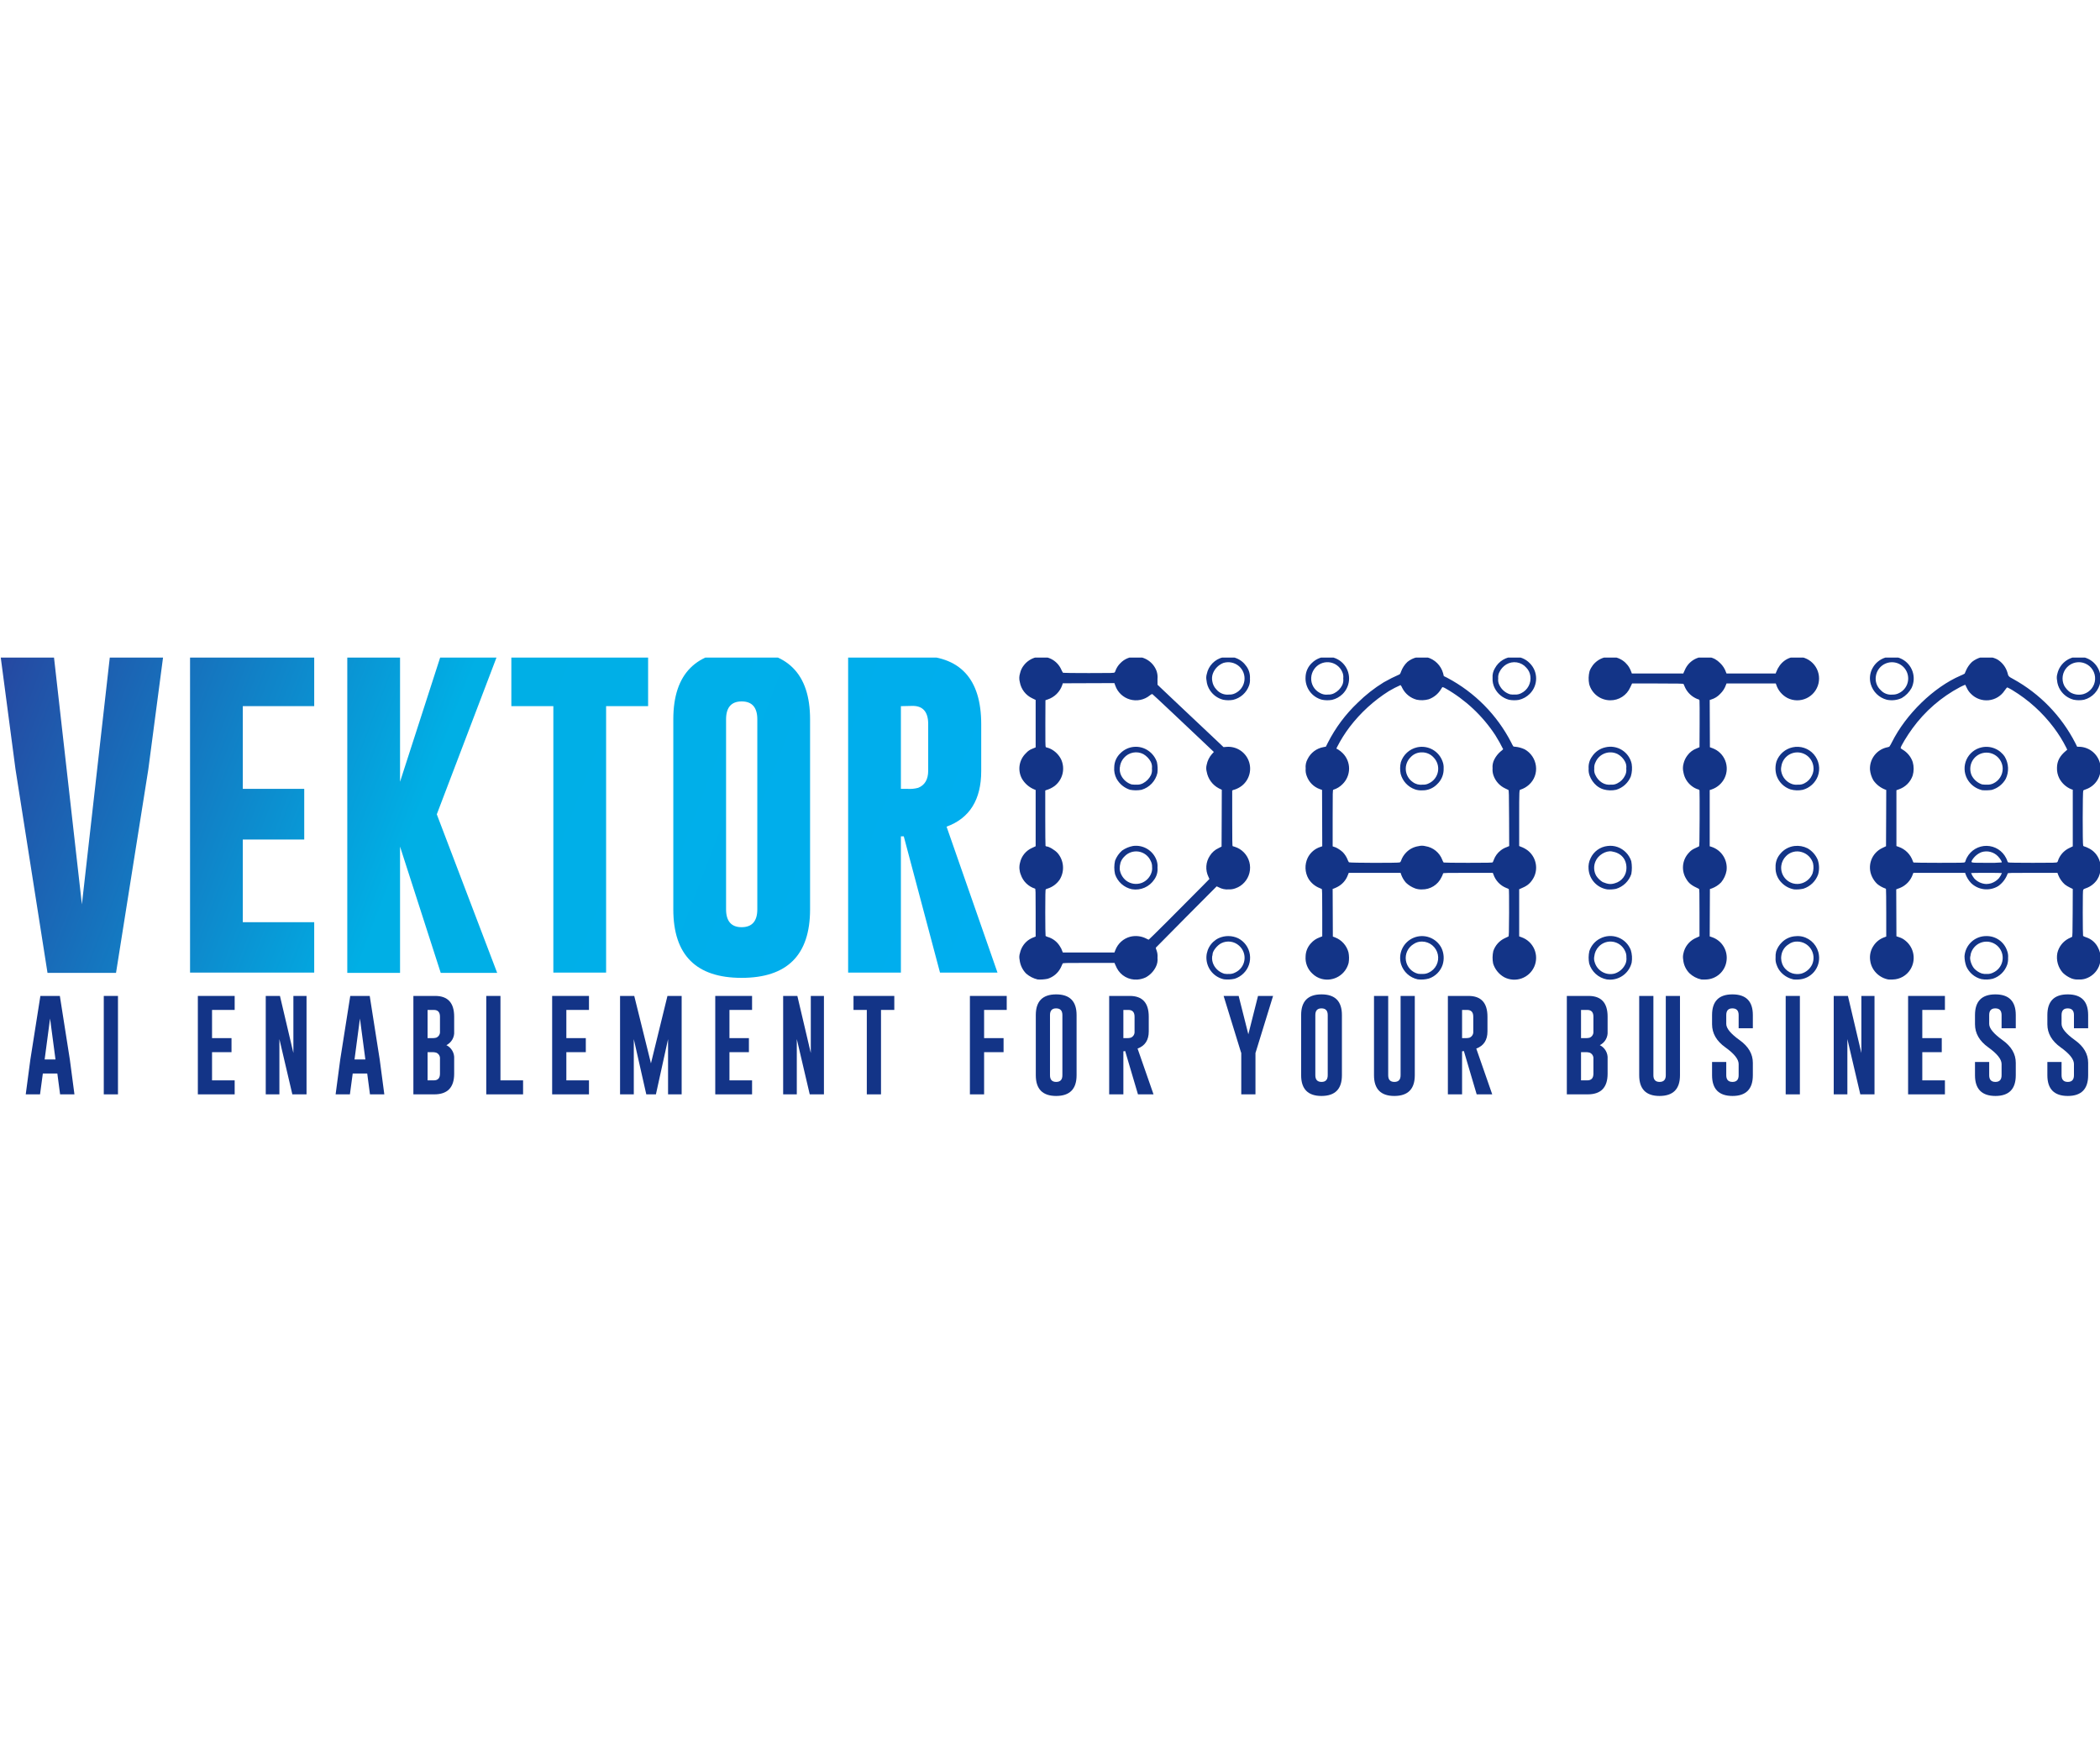 <svg width="200" height="167" viewBox="0 0 800 167" fill="none" xmlns="http://www.w3.org/2000/svg">
        <g clip-path="url(#clip0_5_154)">
        <path d="M26.603 153.078L28.36 166.379H22.895L21.844 158.429H16.321L15.251 166.379H9.805L11.562 153.136L15.385 128.885H22.799L26.603 153.078ZM21.137 153.078L19.073 137.484L17.009 153.078H21.137Z" fill="#133487"/>
        <path d="M39.535 128.885H44.943V166.379H39.535V128.885Z" fill="#133487"/>
        <path d="M75.371 128.885H89.398V134.217H80.779V144.956H88.194V150.308H80.779V161.047H89.398V166.379H75.371V128.885Z" fill="#133487"/>
        <path d="M101.238 128.885H106.647L111.768 150.632V128.885H116.775V166.379H111.367L106.436 145.319V166.379H101.238V128.885Z" fill="#133487"/>
        <path d="M144.649 153.078L146.407 166.379H140.942L139.891 158.429H134.368L133.298 166.379H127.852L129.609 153.136L133.432 128.885H140.846L144.649 153.078ZM139.184 153.078L137.12 137.484L135.056 153.078H139.184Z" fill="#133487"/>
        <path d="M157.48 128.885H165.812C170.615 128.897 173.017 131.528 173.017 136.777V142.415C173.096 143.48 172.856 144.545 172.329 145.473C171.801 146.402 171.01 147.153 170.055 147.632C171.01 148.11 171.801 148.861 172.329 149.79C172.856 150.719 173.095 151.783 173.017 152.849V158.506C173.017 163.741 170.501 166.366 165.469 166.379H157.48V128.885ZM162.889 134.217V144.956H164.589C165.11 144.983 165.632 144.931 166.137 144.804C166.609 144.621 167.009 144.288 167.275 143.857C167.54 143.426 167.658 142.919 167.609 142.415V136.777C167.609 135.07 166.825 134.217 165.258 134.217H162.889ZM162.889 150.308V161.047H165.258C166.825 161.047 167.609 160.2 167.609 158.506V152.849C167.659 152.347 167.543 151.842 167.276 151.413C167.01 150.985 166.61 150.657 166.137 150.479C165.635 150.336 165.111 150.277 164.589 150.308H162.889Z" fill="#133487"/>
        <path d="M185.242 166.379V128.885H190.65V161.047H199.269V166.379H185.242Z" fill="#133487"/>
        <path d="M210.344 128.885H224.371V134.217H215.752V144.956H223.166V150.308H215.752V161.047H224.371V166.379H210.344V128.885Z" fill="#133487"/>
        <path d="M247.983 154.568L254.27 128.885H259.678V166.379H254.499V145.339L249.874 166.379H246.206L241.447 145.339V166.379H236.211V128.885H241.619L247.983 154.568Z" fill="#133487"/>
        <path d="M272.477 128.885H286.503V134.217H277.885V144.956H285.299V150.308H277.885V161.047H286.503V166.379H272.477V128.885Z" fill="#133487"/>
        <path d="M298.344 128.885H303.752L308.874 150.632V128.885H313.88V166.379H308.472L303.542 145.319V166.379H298.344V128.885Z" fill="#133487"/>
        <path d="M340.685 128.885V134.217H335.621V166.379H330.212V134.217H325.148V128.885H340.685Z" fill="#133487"/>
        <path d="M369.488 128.885H383.515V134.217H374.896V144.956H382.311V150.308H374.896V166.379H369.488V128.885Z" fill="#133487"/>
        <path d="M410.126 159.098C410.126 164.347 407.534 166.978 402.349 166.99C397.176 166.99 394.59 164.359 394.59 159.098V136.166C394.59 130.917 397.176 128.292 402.349 128.292C407.534 128.292 410.127 130.917 410.126 136.166V159.098ZM404.718 136.166C404.718 134.484 403.935 133.637 402.368 133.624H402.329C400.774 133.624 399.997 134.471 399.998 136.166V159.098C399.998 160.792 400.782 161.639 402.349 161.64C403.929 161.64 404.718 160.792 404.718 159.098V136.166Z" fill="#133487"/>
        <path d="M422.543 128.885H430.416C435.22 128.897 437.621 131.528 437.621 136.777V142.415C437.621 145.715 436.201 147.887 433.359 148.932L439.436 166.379H433.513L428.639 149.887L427.951 149.982V166.379H422.543V128.885ZM427.951 134.217V144.956H429.193C429.714 144.983 430.236 144.931 430.741 144.804C431.213 144.621 431.613 144.288 431.879 143.857C432.144 143.425 432.262 142.919 432.213 142.415V136.777C432.213 135.07 431.429 134.217 429.862 134.217H427.951Z" fill="#133487"/>
        <path d="M471.869 128.885L475.558 143.504L479.246 128.885H484.98L478.425 150.154L478.272 150.613V166.379H472.863V150.613L472.691 150.154L466.137 128.885H471.869Z" fill="#133487"/>
        <path d="M511.208 159.098C511.208 164.347 508.616 166.978 503.431 166.99C498.258 166.99 495.672 164.359 495.672 159.098V136.166C495.672 130.917 498.258 128.292 503.431 128.292C508.615 128.292 511.208 130.917 511.208 136.166V159.098ZM505.8 136.166C505.8 134.484 505.016 133.637 503.449 133.624H503.411C501.857 133.624 501.079 134.471 501.08 136.166V159.098C501.08 160.792 501.864 161.639 503.431 161.64C505.01 161.64 505.799 160.792 505.8 159.098V136.166Z" fill="#133487"/>
        <path d="M538.967 159.098C538.967 164.347 536.374 166.978 531.189 166.99C526.016 166.99 523.429 164.359 523.43 159.098V128.885H528.838V159.098C528.838 160.792 529.621 161.639 531.189 161.64C532.769 161.64 533.559 160.792 533.559 159.098V128.885H538.967V159.098Z" fill="#133487"/>
        <path d="M551.574 128.885H559.447C564.251 128.897 566.653 131.528 566.652 136.777V142.415C566.652 145.715 565.232 147.887 562.391 148.932L568.468 166.379H562.544L557.67 149.887L556.982 149.982V166.379H551.574V128.885ZM556.982 134.217V144.956H558.225C558.745 144.983 559.267 144.931 559.772 144.804C560.245 144.621 560.644 144.288 560.91 143.857C561.176 143.425 561.293 142.919 561.244 142.415V136.777C561.244 135.07 560.461 134.217 558.894 134.217H556.982Z" fill="#133487"/>
        <path d="M596.887 128.885H605.219C610.022 128.897 612.423 131.528 612.423 136.777V142.415C612.501 143.48 612.262 144.545 611.735 145.473C611.207 146.402 610.416 147.153 609.461 147.632C610.416 148.11 611.207 148.861 611.734 149.79C612.262 150.719 612.501 151.783 612.423 152.849V158.506C612.423 163.741 609.907 166.366 604.875 166.379H596.887V128.885ZM602.295 134.217V144.956H603.996C604.517 144.982 605.038 144.931 605.544 144.804C606.016 144.62 606.415 144.288 606.681 143.857C606.946 143.425 607.064 142.919 607.015 142.415V136.777C607.015 135.07 606.232 134.217 604.665 134.217H602.295ZM602.295 150.308V161.047H604.665C606.232 161.047 607.015 160.2 607.015 158.506V152.849C607.065 152.347 606.949 151.842 606.683 151.414C606.417 150.985 606.016 150.657 605.544 150.479C605.041 150.336 604.518 150.278 603.996 150.308H602.295Z" fill="#133487"/>
        <path d="M639.994 159.098C639.994 164.347 637.401 166.978 632.216 166.99C627.043 166.99 624.457 164.359 624.457 159.098V128.885H629.865V159.098C629.865 160.792 630.649 161.639 632.216 161.64C633.796 161.64 634.586 160.792 634.586 159.098V128.885H639.994V159.098Z" fill="#133487"/>
        <path d="M652.215 136.166C652.215 130.917 654.801 128.292 659.974 128.292C665.158 128.292 667.751 130.917 667.751 136.166V141.211H662.343V136.166C662.343 134.484 661.559 133.637 659.992 133.624H659.954C658.399 133.624 657.622 134.471 657.623 136.166V139.567C657.623 141.236 659.311 143.281 662.686 145.701C666.062 148.109 667.751 150.995 667.751 154.358V159.098C667.751 164.359 665.165 166.99 659.992 166.99C654.807 166.978 652.214 164.347 652.215 159.098V154.053H657.623V159.098C657.623 160.792 658.413 161.639 659.992 161.64C661.56 161.64 662.343 160.792 662.343 159.098V154.817C662.343 153.008 660.655 150.893 657.278 148.473C653.902 146.064 652.215 143.134 652.215 139.682V136.166Z" fill="#133487"/>
        <path d="M680.262 128.885H685.67V166.379H680.262V128.885Z" fill="#133487"/>
        <path d="M698.562 128.885H703.971L709.092 150.632V128.885H714.099V166.379H708.69L703.761 145.319V166.379H698.562V128.885Z" fill="#133487"/>
        <path d="M726.895 128.885H740.922V134.217H732.303V144.956H739.718V150.308H732.303V161.047H740.922V166.379H726.895V128.885Z" fill="#133487"/>
        <path d="M752.379 136.166C752.379 130.917 754.965 128.292 760.138 128.292C765.322 128.292 767.915 130.917 767.915 136.166V141.211H762.507V136.166C762.507 134.484 761.723 133.637 760.156 133.624H760.118C758.564 133.624 757.786 134.471 757.787 136.166V139.567C757.787 141.236 759.475 143.281 762.851 145.701C766.227 148.109 767.915 150.995 767.915 154.358V159.098C767.915 164.359 765.329 166.99 760.156 166.99C754.971 166.978 752.378 164.347 752.379 159.098V154.053H757.787V159.098C757.787 160.792 758.577 161.639 760.156 161.64C761.724 161.64 762.507 160.792 762.507 159.098V154.817C762.507 153.008 760.819 150.893 757.442 148.473C754.066 146.064 752.379 143.134 752.379 139.682V136.166Z" fill="#133487"/>
        <path d="M779.949 136.166C779.949 130.917 782.535 128.292 787.708 128.292C792.893 128.292 795.485 130.917 795.485 136.166V141.211H790.077V136.166C790.077 134.484 789.294 133.637 787.727 133.624H787.688C786.134 133.624 785.357 134.471 785.357 136.166V139.567C785.357 141.236 787.045 143.281 790.421 145.701C793.797 148.109 795.485 150.995 795.485 154.358V159.098C795.485 164.359 792.899 166.99 787.727 166.99C782.541 166.978 779.949 164.347 779.949 159.098V154.053H785.357V159.098C785.357 160.792 786.147 161.639 787.727 161.64C789.294 161.64 790.077 160.792 790.077 159.098V154.817C790.077 153.008 788.389 150.893 785.013 148.473C781.637 146.064 779.949 143.134 779.949 139.682V136.166Z" fill="#133487"/>
        <path d="M395.304 122.616C393.674 122.234 392.162 121.459 390.9 120.359C389.513 118.94 388.641 117.098 388.424 115.126C388.232 114.254 388.282 113.347 388.57 112.503C388.983 110.64 390.026 108.978 391.522 107.794C392.264 107.237 393.087 106.797 393.962 106.489L394.535 106.257V97.169C394.535 88.654 394.523 88.081 394.267 87.996C393.019 87.601 391.882 86.919 390.947 86.003C390.013 85.088 389.307 83.965 388.887 82.726C388.286 81.267 388.179 79.652 388.582 78.127C388.846 76.9 389.395 75.752 390.186 74.777C390.976 73.802 391.986 73.027 393.132 72.516L394.535 71.857V50.424L394.12 50.265C392.109 49.467 390.422 48.02 389.326 46.154C388.466 44.584 388.152 42.772 388.432 41.004C388.712 39.236 389.572 37.61 390.876 36.383C391.523 35.635 392.35 35.064 393.279 34.724L394.535 34.199V16.133L393.205 15.487C391.991 14.915 390.931 14.06 390.114 12.995C389.297 11.93 388.747 10.684 388.509 9.363C388.205 8.244 388.234 7.061 388.594 5.959C388.837 4.848 389.334 3.809 390.046 2.922C391.22 1.401 392.879 0.327 394.747 -0.121C396.616 -0.57 398.581 -0.365 400.317 0.458C402.106 1.314 403.527 2.787 404.318 4.606C404.486 5.027 404.708 5.424 404.977 5.789C405.063 5.85 409.466 5.898 414.761 5.898C423.885 5.898 424.385 5.886 424.629 5.63C424.753 5.5 424.841 5.34 424.885 5.167C425.284 3.996 425.958 2.937 426.849 2.08C427.61 1.294 428.525 0.672 429.537 0.255C430.548 -0.163 431.635 -0.368 432.729 -0.347C434.454 -0.353 436.139 0.175 437.552 1.164C438.965 2.153 440.037 3.556 440.622 5.179C440.935 6.138 441.047 7.151 440.951 8.155L440.963 10.339L442.11 11.437C442.744 12.047 445.111 14.279 447.368 16.414C449.637 18.549 452.076 20.842 452.784 21.525C453.504 22.196 455.797 24.367 457.883 26.331C459.981 28.308 462.677 30.857 463.897 32.004L466.105 34.102L467.288 34.004C469.058 33.871 470.823 34.306 472.328 35.247C473.833 36.188 474.997 37.585 475.652 39.234C476.307 40.883 476.418 42.698 475.969 44.415C475.52 46.132 474.534 47.66 473.156 48.777C472.321 49.432 471.38 49.939 470.374 50.277C470.171 50.303 469.974 50.361 469.789 50.448L469.411 50.631V61.207C469.411 69.539 469.447 71.796 469.594 71.832C469.703 71.869 470.057 71.966 470.399 72.076C471.733 72.498 472.94 73.249 473.908 74.259C474.876 75.27 475.574 76.508 475.937 77.86C476.301 79.212 476.318 80.633 475.988 81.993C475.657 83.353 474.989 84.608 474.046 85.641C473.135 86.658 471.981 87.426 470.692 87.874C469.845 88.201 468.939 88.346 468.032 88.301C466.756 88.406 465.476 88.139 464.348 87.532L463.494 87.142L451.93 98.755C445.562 105.159 440.341 110.441 440.305 110.515C440.355 110.868 440.453 111.213 440.597 111.539C440.922 112.428 441.043 113.379 440.951 114.321C441.089 115.525 440.869 116.742 440.317 117.821C439.479 119.519 438.137 120.917 436.474 121.823C435.466 122.296 434.378 122.577 433.266 122.652C431.679 122.767 430.093 122.414 428.705 121.635C427.317 120.857 426.188 119.687 425.459 118.273C425.154 117.651 424.837 116.955 424.739 116.724L424.581 116.297H414.736C405.502 116.297 404.892 116.321 404.806 116.565C404.758 116.711 404.453 117.395 404.123 118.078C403.619 119.089 402.917 119.988 402.057 120.722C401.198 121.456 400.2 122.008 399.122 122.347C397.867 122.605 396.583 122.695 395.304 122.616ZM424.885 111.466C425.353 110.21 426.117 109.086 427.114 108.189C428.11 107.293 429.308 106.651 430.607 106.318C432.625 105.833 434.75 106.075 436.608 107.001C436.921 107.195 437.257 107.347 437.609 107.453C437.743 107.453 449.405 95.827 458.164 86.947L460.725 84.336L460.359 83.507C459.74 82.238 459.465 80.829 459.561 79.42C459.658 78.011 460.122 76.653 460.908 75.48C461.696 74.216 462.837 73.211 464.19 72.589L465.361 71.991L465.41 61.171L465.446 50.351L464.336 49.814C463.133 49.184 462.089 48.287 461.286 47.192C460.482 46.096 459.94 44.832 459.701 43.495C459.458 42.617 459.454 41.691 459.688 40.811C459.981 39.315 460.662 37.922 461.665 36.773L462.421 35.944L461.982 35.529C461.75 35.297 459.835 33.48 457.737 31.504C455.638 29.527 450.6 24.77 446.538 20.927C442.464 17.085 439.06 13.913 438.963 13.876C438.6 13.974 438.268 14.163 437.999 14.425C436.957 15.265 435.728 15.842 434.416 16.108C433.105 16.373 431.748 16.32 430.462 15.951C429.175 15.583 427.996 14.911 427.023 13.991C426.05 13.072 425.313 11.932 424.873 10.668L424.532 9.717L414.7 9.753L404.867 9.79L404.684 10.412C404.249 11.697 403.523 12.865 402.562 13.823C401.601 14.782 400.432 15.505 399.146 15.938L398.268 16.231L398.231 25.038C398.207 31.418 398.244 33.907 398.366 34.053C398.425 34.117 398.497 34.168 398.576 34.203C398.656 34.239 398.742 34.258 398.829 34.26C399.332 34.382 399.82 34.562 400.281 34.797C401.964 35.649 403.335 37.011 404.196 38.689C405.021 40.422 405.225 42.386 404.775 44.251C404.324 46.117 403.245 47.77 401.72 48.936C400.779 49.62 399.727 50.136 398.609 50.46L398.195 50.619V61.037C398.195 66.758 398.244 71.552 398.292 71.686C398.322 71.756 398.371 71.816 398.434 71.859C398.497 71.902 398.57 71.927 398.646 71.93C399.561 71.93 401.903 73.321 402.916 74.48C404.088 75.861 404.796 77.577 404.939 79.383C405.081 81.19 404.651 82.995 403.709 84.543C402.592 86.198 400.944 87.42 399.036 88.008C398.806 88.057 398.587 88.148 398.39 88.276C398.244 88.398 398.195 90.338 398.195 97.145C398.195 101.939 398.256 105.94 398.317 106.038C398.606 106.232 398.929 106.373 399.268 106.452C401.089 107.017 402.65 108.21 403.672 109.819C403.898 110.157 404.106 110.507 404.294 110.868C404.378 111.131 404.48 111.388 404.599 111.637L404.892 112.332H424.544L424.885 111.466ZM431.204 88.24C429.725 87.926 428.352 87.231 427.225 86.223C426.097 85.215 425.252 83.93 424.776 82.494C424.395 80.803 424.4 79.048 424.788 77.359C425.348 75.88 426.261 74.561 427.447 73.516C428.702 72.633 430.134 72.034 431.644 71.759C433.53 71.506 435.446 71.906 437.073 72.894C438.701 73.882 439.94 75.397 440.585 77.188C440.912 78.089 441.037 79.051 440.951 80.005C441.105 81.603 440.676 83.201 439.743 84.507C438.835 85.89 437.545 86.979 436.028 87.642C434.512 88.305 432.836 88.512 431.204 88.24ZM434.949 85.824C435.795 85.49 436.56 84.979 437.191 84.325C437.822 83.67 438.306 82.888 438.609 82.031C438.879 81.311 438.975 80.538 438.89 79.774C438.925 78.95 438.736 78.132 438.341 77.407C437.931 76.494 437.301 75.696 436.507 75.085C435.714 74.474 434.781 74.069 433.793 73.906C432.805 73.743 431.792 73.827 430.845 74.15C429.897 74.474 429.044 75.027 428.362 75.76C427.679 76.408 427.164 77.212 426.862 78.103C426.641 78.892 426.534 79.71 426.544 80.53C426.75 82.279 427.64 83.876 429.021 84.97C429.859 85.596 430.841 86.002 431.876 86.152C432.912 86.301 433.968 86.188 434.949 85.824ZM430.497 50.351C428.309 49.657 426.471 48.151 425.361 46.142C424.647 44.79 424.338 43.261 424.471 41.738C424.488 40.738 424.706 39.752 425.112 38.838C425.519 37.924 426.106 37.102 426.837 36.42C428.208 35.037 430.023 34.183 431.962 34.006C433.901 33.83 435.84 34.343 437.438 35.456C438.977 36.515 440.132 38.042 440.732 39.811C441.02 41.17 441.082 42.567 440.915 43.946C440.57 45.458 439.827 46.85 438.763 47.979C437.699 49.107 436.353 49.93 434.864 50.363C433.42 50.627 431.94 50.623 430.497 50.351ZM435.425 47.874C436.72 47.197 437.77 46.131 438.426 44.825C438.8 44.03 438.94 43.146 438.829 42.275C438.948 41.384 438.795 40.479 438.389 39.677C437.733 38.463 436.753 37.454 435.559 36.761C434.35 36.138 432.967 35.939 431.631 36.195C430.295 36.452 429.084 37.149 428.191 38.176C427.451 39.006 426.942 40.015 426.715 41.104C426.711 41.382 426.666 41.657 426.581 41.921C426.472 42.989 426.676 44.065 427.167 45.02C427.984 46.584 429.38 47.766 431.058 48.313C431.693 48.393 432.334 48.422 432.973 48.399C433.824 48.459 434.674 48.277 435.425 47.874ZM466.276 122.555C464.526 122.183 462.94 121.266 461.745 119.935C460.551 118.605 459.809 116.929 459.627 115.15C459.451 113.46 459.802 111.756 460.632 110.274C461.462 108.791 462.73 107.601 464.263 106.867C465.428 106.341 466.692 106.073 467.971 106.081C469.249 106.09 470.51 106.374 471.667 106.916C472.85 107.515 473.872 108.387 474.649 109.461C475.426 110.534 475.936 111.778 476.135 113.088C476.334 114.399 476.218 115.738 475.795 116.994C475.372 118.25 474.656 119.387 473.705 120.31C472.759 121.245 471.605 121.943 470.338 122.347C469.004 122.64 467.632 122.71 466.276 122.555ZM470.545 119.969C471.482 119.537 472.295 118.878 472.911 118.051C473.526 117.224 473.925 116.256 474.069 115.235C474.214 114.214 474.1 113.173 473.738 112.208C473.376 111.243 472.777 110.384 471.997 109.709C471.1 108.905 469.983 108.387 468.79 108.222C467.597 108.056 466.381 108.252 465.3 108.782C463.714 109.551 461.933 111.795 461.933 113.015C461.919 113.286 461.866 113.553 461.774 113.808C461.642 114.965 461.864 116.134 462.409 117.163C462.827 117.947 463.397 118.641 464.086 119.202C464.775 119.763 465.569 120.181 466.422 120.432C467.007 120.523 467.6 120.551 468.191 120.518C469.011 120.549 469.824 120.359 470.545 119.969ZM503.567 122.42C502.193 122.071 500.937 121.359 499.932 120.359C499.042 119.539 498.349 118.528 497.906 117.402C497.462 116.276 497.279 115.064 497.37 113.857C497.403 111.966 498.143 110.155 499.444 108.782C500.318 107.797 501.425 107.046 502.664 106.599L503.713 106.184V97.23C503.713 90.252 503.677 88.252 503.518 88.142C503.267 88.001 503.001 87.886 502.725 87.8C500.966 87.109 499.477 85.869 498.48 84.263C497.786 83.06 497.395 81.707 497.339 80.319C497.284 78.932 497.567 77.551 498.163 76.297C498.656 75.288 499.353 74.392 500.209 73.665C501.066 72.939 502.064 72.398 503.14 72.076L503.713 71.869L503.677 61.134L503.64 50.399L502.823 50.119C501.669 49.713 500.62 49.054 499.752 48.191C498.885 47.328 498.221 46.282 497.809 45.129C497.45 44.223 497.308 43.246 497.395 42.275C497.263 41.006 497.527 39.728 498.151 38.615C498.73 37.445 499.576 36.426 500.62 35.642C501.665 34.858 502.879 34.331 504.165 34.102L505.104 33.919L505.873 32.382C508.764 26.705 512.605 21.564 517.23 17.182C520.222 14.228 523.541 11.625 527.123 9.424C529.097 8.29 531.133 7.268 533.222 6.362C533.469 6.064 533.644 5.714 533.734 5.337C534.249 3.935 535.08 2.67 536.162 1.641C537.195 0.803 538.404 0.209 539.699 -0.096C540.994 -0.4 542.342 -0.407 543.64 -0.115C545.095 0.279 546.423 1.043 547.494 2.104C548.565 3.164 549.343 4.484 549.751 5.935L550.02 7.045L551.386 7.728C561.819 13.261 570.308 21.856 575.71 32.358C575.938 32.877 576.212 33.374 576.527 33.846C576.749 33.93 576.986 33.967 577.223 33.955C578.483 34.078 579.713 34.416 580.858 34.956C582.01 35.605 582.995 36.515 583.734 37.612C584.473 38.709 584.946 39.963 585.115 41.275C585.294 42.599 585.143 43.948 584.677 45.201C584.212 46.454 583.444 47.573 582.444 48.46C581.538 49.279 580.47 49.898 579.309 50.277C578.735 50.277 578.735 50.363 578.735 61.207V71.784L579.309 72.028C580.317 72.38 581.26 72.895 582.102 73.552C583.784 74.911 584.869 76.871 585.127 79.017C585.378 81.011 584.883 83.027 583.737 84.678C582.676 86.263 581.553 87.093 579.15 88.069L578.735 88.24V106.196L579.687 106.55C580.757 106.936 581.737 107.537 582.566 108.316C583.394 109.095 584.054 110.036 584.505 111.081C584.956 112.126 585.187 113.251 585.185 114.389C585.184 115.527 584.949 116.652 584.495 117.695C584.041 118.738 583.378 119.677 582.547 120.454C581.716 121.23 580.734 121.828 579.662 122.211C578.591 122.593 577.453 122.752 576.317 122.676C575.182 122.601 574.075 122.294 573.063 121.774C571.02 120.64 569.495 118.761 568.806 116.529C568.507 114.975 568.528 113.377 568.867 111.832C569.218 110.762 569.783 109.775 570.528 108.93C571.272 108.085 572.18 107.4 573.197 106.916C573.856 106.611 574.49 106.306 574.624 106.245C574.82 106.147 574.856 104.964 574.893 97.23C574.917 91.741 574.868 88.288 574.783 88.191C574.499 88.019 574.196 87.88 573.88 87.776C572.722 87.325 571.677 86.624 570.819 85.724C569.961 84.824 569.311 83.746 568.915 82.567L568.684 81.994H559.23C551.264 81.994 549.763 82.031 549.763 82.201C549.604 82.718 549.391 83.216 549.129 83.689C548.465 85.094 547.41 86.278 546.09 87.098C544.77 87.918 543.242 88.34 541.688 88.313C540.836 88.35 539.984 88.23 539.175 87.959C537.859 87.486 536.655 86.746 535.637 85.788C534.852 84.903 534.236 83.882 533.82 82.775L533.564 81.994H513.814L513.46 82.872C512.746 84.822 511.321 86.43 509.471 87.374C509.002 87.62 508.517 87.836 508.02 88.02L507.678 88.118L507.715 97.194L507.751 106.269L508.593 106.587C509.834 107.065 510.944 107.831 511.832 108.821C512.721 109.812 513.362 110.998 513.704 112.283C513.968 113.602 513.989 114.958 513.765 116.285C513.499 117.357 513.023 118.367 512.367 119.256C511.71 120.145 510.884 120.895 509.937 121.465C508.99 122.035 507.94 122.413 506.847 122.577C505.754 122.74 504.64 122.687 503.567 122.42ZM533.198 78.041C533.32 77.992 533.429 77.914 533.516 77.815C533.603 77.715 533.665 77.596 533.698 77.468C534.116 76.226 534.818 75.099 535.747 74.175C536.995 72.915 538.617 72.093 540.37 71.832C541.238 71.601 542.15 71.601 543.018 71.832C544.46 72.057 545.817 72.661 546.949 73.583C548.081 74.504 548.947 75.711 549.458 77.078C549.573 77.434 549.746 77.768 549.971 78.066C550.068 78.127 554.277 78.176 559.315 78.176C566.561 78.176 568.513 78.139 568.647 77.981C568.82 77.684 568.959 77.369 569.062 77.041C569.589 75.61 570.511 74.358 571.721 73.43C572.421 72.883 573.209 72.459 574.051 72.174L574.929 71.796L574.893 61.171C574.856 51.9 574.82 50.521 574.624 50.424C574.49 50.363 573.917 50.094 573.356 49.814C572.337 49.332 571.424 48.653 570.67 47.815C569.916 46.978 569.336 45.998 568.964 44.934C568.646 44.056 568.522 43.12 568.598 42.19C568.491 41.033 568.715 39.869 569.245 38.835C569.849 37.633 570.692 36.566 571.721 35.7C572.054 35.465 572.36 35.195 572.636 34.895C571.73 33.069 570.732 31.29 569.647 29.564C564.817 22.197 558.308 16.08 550.654 11.717C550.318 11.513 549.957 11.353 549.58 11.242C549.471 11.242 549.215 11.559 549.007 11.961C547.933 13.777 546.259 15.162 544.274 15.877C542.788 16.292 541.225 16.35 539.712 16.048C538.529 15.736 537.426 15.177 536.476 14.407C535.525 13.638 534.749 12.675 534.198 11.583C534.046 11.177 533.823 10.801 533.539 10.473C532.007 11.153 530.516 11.923 529.074 12.778C523.355 16.395 518.32 20.996 514.204 26.368C512.353 28.803 510.724 31.4 509.337 34.126L509.093 34.663L509.801 35.041C510.415 35.428 510.984 35.882 511.496 36.395C512.275 37.172 512.891 38.095 513.31 39.112C513.729 40.129 513.942 41.219 513.936 42.318C513.93 43.418 513.706 44.505 513.277 45.518C512.848 46.53 512.222 47.447 511.435 48.216C510.47 49.206 509.27 49.936 507.946 50.338C507.69 50.412 507.678 51.07 507.678 61.158V71.894L508.093 72.052C508.325 72.137 508.666 72.259 508.849 72.308C509.839 72.779 510.751 73.395 511.557 74.138C512.355 74.976 512.981 75.962 513.399 77.041C513.506 77.383 513.675 77.701 513.899 77.981C514.192 78.225 532.588 78.273 533.198 78.029V78.041ZM539.017 50.192C537.699 49.729 536.515 48.949 535.569 47.922C534.622 46.895 533.942 45.651 533.588 44.3C533.286 42.824 533.311 41.3 533.661 39.835C534.113 38.432 534.923 37.172 536.012 36.179C537.102 35.186 538.432 34.495 539.87 34.175C541.881 33.735 543.983 34.051 545.775 35.064C547.566 36.077 548.921 37.715 549.58 39.664C549.877 40.472 550.005 41.331 549.959 42.19C550.005 43.309 549.811 44.426 549.387 45.464C548.964 46.501 548.323 47.436 547.507 48.203C546.751 48.996 545.834 49.617 544.817 50.025C543.801 50.434 542.709 50.619 541.615 50.57C540.732 50.616 539.849 50.488 539.017 50.192ZM544.335 47.899C545.227 47.485 546.006 46.863 546.608 46.085C547.209 45.307 547.614 44.396 547.79 43.429C547.966 42.462 547.907 41.467 547.617 40.527C547.328 39.587 546.818 38.731 546.128 38.03C545.565 37.409 544.875 36.916 544.104 36.583C543.334 36.251 542.502 36.087 541.664 36.102C540.86 36.089 540.063 36.246 539.325 36.563C538.587 36.881 537.924 37.352 537.382 37.944C536.73 38.58 536.228 39.353 535.911 40.206C535.594 41.06 535.471 41.973 535.551 42.88C535.63 43.787 535.91 44.665 536.37 45.451C536.83 46.236 537.459 46.91 538.211 47.423C539.269 48.218 540.595 48.568 541.908 48.399C542.748 48.47 543.591 48.296 544.335 47.899ZM540.078 122.567C538.613 122.253 537.257 121.559 536.145 120.555C535.034 119.55 534.207 118.271 533.747 116.846C533.141 114.857 533.301 112.714 534.194 110.837C535.088 108.96 536.65 107.485 538.576 106.701C540.501 105.917 542.649 105.882 544.6 106.601C546.55 107.32 548.161 108.742 549.117 110.588C550.078 112.6 550.24 114.902 549.568 117.029C549.158 118.245 548.472 119.35 547.565 120.258C546.657 121.166 545.552 121.852 544.335 122.262C542.95 122.641 541.503 122.744 540.078 122.567ZM544.298 119.993C545.572 119.4 546.606 118.392 547.232 117.135C547.858 115.877 548.038 114.444 547.743 113.071C547.448 111.698 546.696 110.465 545.609 109.575C544.522 108.685 543.166 108.19 541.761 108.172C540.591 108.136 539.44 108.479 538.48 109.148C537.434 109.784 536.6 110.716 536.084 111.826C535.568 112.936 535.393 114.174 535.581 115.383C535.769 116.593 536.312 117.719 537.141 118.62C537.969 119.521 539.047 120.156 540.236 120.444C540.818 120.523 541.407 120.544 541.993 120.505C542.793 120.535 543.587 120.359 544.298 119.993ZM612.135 122.603C610.561 122.312 609.099 121.59 607.91 120.518C606.721 119.445 605.853 118.065 605.402 116.529C605.104 114.975 605.124 113.377 605.463 111.832C605.796 110.792 606.333 109.829 607.043 108.999C607.753 108.17 608.622 107.49 609.598 107.001C610.642 106.456 611.79 106.139 612.965 106.069C614.141 105.999 615.318 106.178 616.419 106.595C617.52 107.012 618.521 107.657 619.355 108.488C620.19 109.319 620.839 110.317 621.26 111.417C621.736 112.96 621.848 114.593 621.589 116.187C621.144 118.034 620.091 119.679 618.601 120.857C617.11 122.036 615.268 122.681 613.367 122.689C612.956 122.682 612.544 122.654 612.135 122.603ZM615.173 120.334C616.097 120.033 616.944 119.534 617.656 118.873C618.368 118.211 618.927 117.403 619.296 116.504C619.576 115.757 619.672 114.954 619.577 114.162C619.624 113.311 619.438 112.463 619.04 111.71C618.622 110.81 617.991 110.024 617.202 109.423C616.412 108.821 615.488 108.42 614.509 108.256C613.53 108.091 612.526 108.167 611.583 108.478C610.64 108.789 609.787 109.324 609.098 110.039C608.113 111.057 607.499 112.375 607.353 113.784C607.192 114.557 607.251 115.36 607.524 116.101C607.989 117.669 609.052 118.991 610.482 119.783C611.913 120.575 613.598 120.773 615.173 120.334ZM648.121 122.616C646.422 122.255 644.856 121.432 643.596 120.237C642.227 118.846 641.386 117.021 641.217 115.077C641.072 114.279 641.101 113.459 641.302 112.674C641.548 111.467 642.063 110.332 642.809 109.352C643.554 108.372 644.511 107.572 645.609 107.013C646.194 106.745 646.841 106.452 647.048 106.343L647.426 106.147V97.181C647.426 89.35 647.402 88.191 647.207 88.093C644.401 86.8 643.376 86.007 642.437 84.409C641.437 82.865 640.988 81.029 641.163 79.197C641.338 77.366 642.127 75.648 643.401 74.321C644.009 73.604 644.778 73.04 645.645 72.674C646.377 72.333 647.072 71.991 647.207 71.93C647.402 71.832 647.438 70.478 647.475 61.39C647.499 55.657 647.475 50.802 647.426 50.619C647.39 50.436 647.243 50.277 647.121 50.277C646.135 49.998 645.215 49.525 644.413 48.887C642.779 47.618 641.675 45.788 641.315 43.751C641.032 42.641 641.045 41.476 641.351 40.372C641.623 39.222 642.139 38.145 642.864 37.213C643.735 36.037 644.924 35.135 646.292 34.614L647.426 34.139L647.475 25.392C647.499 20.586 647.475 16.499 647.426 16.316C647.39 16.121 647.268 15.962 647.158 15.962C646.72 15.832 646.295 15.66 645.889 15.45C643.971 14.482 642.477 12.84 641.693 10.839C641.608 10.567 641.494 10.305 641.351 10.058C641.254 9.912 639.094 9.863 631.482 9.863H621.748L621.04 11.351C620.394 12.827 619.327 14.08 617.974 14.954C616.62 15.828 615.04 16.285 613.428 16.267C611.599 16.261 609.822 15.653 608.372 14.538C606.921 13.423 605.878 11.861 605.402 10.095C605.081 8.466 605.131 6.786 605.548 5.179C606.134 3.566 607.201 2.171 608.604 1.183C610.008 0.195 611.681 -0.339 613.397 -0.347C615.113 -0.355 616.791 0.163 618.203 1.138C619.616 2.113 620.695 3.498 621.297 5.106L621.663 6.057H641.266L641.424 5.642C641.51 5.411 641.827 4.703 642.144 4.081C643.163 2.149 644.9 0.695 646.981 0.031C649.062 -0.633 651.32 -0.453 653.269 0.531C654.016 0.951 654.698 1.477 655.294 2.093C656.328 3.071 657.104 4.291 657.551 5.642L657.722 6.057H676.447L676.63 5.557C678.045 1.812 680.985 -0.359 684.632 -0.347C685.886 -0.352 687.125 -0.073 688.256 0.469C689.387 1.011 690.381 1.802 691.163 2.782C691.945 3.763 692.495 4.907 692.772 6.131C693.049 7.354 693.045 8.624 692.761 9.846C692.478 11.067 691.921 12.209 691.134 13.185C690.346 14.161 689.348 14.946 688.214 15.482C687.08 16.017 685.84 16.29 684.586 16.278C683.331 16.266 682.096 15.97 680.973 15.413C678.915 14.341 677.363 12.5 676.654 10.29L676.483 9.863H657.722L657.551 10.29C657.098 11.639 656.323 12.857 655.294 13.84C654.371 14.84 653.195 15.573 651.891 15.962L651.318 16.145L651.354 25.148L651.391 34.151L652.33 34.492C653.426 34.886 654.427 35.508 655.267 36.315C656.107 37.122 656.768 38.098 657.205 39.177C657.643 40.257 657.847 41.417 657.806 42.581C657.765 43.746 657.478 44.888 656.966 45.934C655.963 47.95 654.205 49.489 652.074 50.216L651.318 50.46V71.881L651.964 72.076C653.842 72.676 655.448 73.918 656.501 75.585C657.554 77.251 657.986 79.235 657.722 81.189C657.435 82.812 656.733 84.333 655.685 85.605C654.719 86.614 653.539 87.393 652.232 87.886L651.391 88.179L651.354 97.194L651.318 106.208L652.293 106.538C654.096 107.177 655.622 108.421 656.611 110.057C657.601 111.694 657.993 113.623 657.722 115.516C657.477 117.444 656.55 119.22 655.109 120.525C653.668 121.829 651.809 122.575 649.866 122.628C649.285 122.665 648.702 122.661 648.121 122.616ZM683.339 122.616C681.534 122.252 679.882 121.345 678.606 120.017C677.811 119.196 677.207 118.208 676.837 117.126C676.481 116.236 676.335 115.276 676.41 114.321C676.368 113.551 676.434 112.779 676.605 112.027C677.033 110.681 677.787 109.461 678.801 108.477C680.227 107.04 682.146 106.198 684.169 106.123C685.006 106.042 685.851 106.099 686.669 106.294C688.301 106.698 689.772 107.587 690.889 108.843C692.006 110.1 692.717 111.665 692.927 113.332C693.08 114.467 692.994 115.621 692.674 116.72C692.354 117.819 691.808 118.839 691.07 119.715C690.333 120.59 689.42 121.302 688.391 121.803C687.362 122.305 686.24 122.586 685.096 122.628C684.511 122.665 683.924 122.66 683.339 122.616ZM686.157 120.408C687.056 120.156 687.891 119.718 688.608 119.121C689.325 118.524 689.907 117.782 690.317 116.943C690.744 116.002 690.93 114.969 690.856 113.938C690.783 112.906 690.453 111.91 689.897 111.038C689.341 110.167 688.576 109.448 687.671 108.948C686.767 108.447 685.751 108.181 684.718 108.172C683.5 108.118 682.302 108.498 681.339 109.246C680.594 109.709 679.963 110.333 679.49 111.072C679.017 111.81 678.715 112.645 678.606 113.515C678.378 114.948 678.67 116.415 679.428 117.652C680.186 118.889 681.361 119.814 682.741 120.261C683.849 120.602 685.025 120.652 686.157 120.408ZM719.325 122.616C718.185 122.395 717.101 121.947 716.137 121.3C715.174 120.652 714.349 119.818 713.714 118.846C713.026 117.793 712.592 116.595 712.445 115.345C712.165 113.402 712.618 111.424 713.714 109.795C714.719 108.234 716.231 107.067 717.996 106.489L718.569 106.257V97.34C718.569 92.436 718.52 88.313 718.471 88.179C718.446 88.113 718.403 88.055 718.347 88.012C718.291 87.969 718.225 87.942 718.154 87.935C717.054 87.545 716.031 86.967 715.129 86.227C714.274 85.412 713.586 84.438 713.104 83.36C712.654 82.383 712.402 81.327 712.361 80.252C712.32 79.178 712.491 78.105 712.865 77.097C713.239 76.088 713.808 75.164 714.54 74.376C715.272 73.587 716.152 72.951 717.129 72.503L718.484 71.857L718.532 61.134L718.569 50.424L718.142 50.265C716.339 49.567 714.785 48.349 713.677 46.764C712.952 45.517 712.507 44.126 712.372 42.69C712.271 40.732 712.869 38.801 714.061 37.244C715.252 35.686 716.958 34.603 718.874 34.187C719.183 34.147 719.484 34.056 719.764 33.919C720.128 33.383 720.45 32.82 720.728 32.235C726.096 21.525 736.635 11.29 746.821 6.887C747.381 6.668 747.923 6.407 748.444 6.106C748.626 5.747 748.785 5.376 748.919 4.996C749.451 3.735 750.235 2.598 751.225 1.653C752.251 0.826 753.44 0.224 754.714 -0.115C756.798 -0.57 758.976 -0.285 760.874 0.69C762.779 1.845 764.174 3.681 764.778 5.825C765.07 7.118 765.192 7.24 766.973 8.18C777.044 13.745 785.237 22.172 790.517 32.394L791.298 33.955L792.03 33.968C793.994 33.996 795.886 34.718 797.37 36.006C798.854 37.293 799.836 39.064 800.141 41.006C800.446 42.947 800.055 44.933 799.037 46.614C798.02 48.295 796.44 49.562 794.579 50.192C794.249 50.298 793.93 50.437 793.627 50.607C793.371 50.814 793.335 71.161 793.591 71.637C793.63 71.714 793.687 71.781 793.757 71.832C793.827 71.882 793.908 71.916 793.993 71.93C794.51 72.075 795.009 72.276 795.482 72.528C796.486 72.981 797.387 73.636 798.128 74.453C798.869 75.269 799.434 76.229 799.788 77.273C800.117 78.144 800.255 79.076 800.19 80.005C800.248 81.625 799.805 83.222 798.922 84.58C797.876 86.129 796.35 87.291 794.579 87.886C794.231 87.98 793.907 88.146 793.627 88.374C793.481 88.557 793.432 90.557 793.432 97.23C793.432 101.975 793.493 105.928 793.554 106.025C793.907 106.248 794.289 106.421 794.689 106.538C795.722 106.867 796.673 107.411 797.48 108.134C798.288 108.858 798.933 109.744 799.373 110.734C799.908 111.813 800.202 112.996 800.233 114.2C800.264 115.405 800.033 116.601 799.554 117.707C799.076 118.812 798.362 119.8 797.463 120.602C796.563 121.403 795.5 121.999 794.347 122.347C793.532 122.583 792.681 122.674 791.834 122.616C790.913 122.689 789.987 122.551 789.126 122.213C787.912 121.718 786.803 120.998 785.857 120.09C784.952 119.082 784.291 117.878 783.925 116.573C783.559 115.268 783.498 113.896 783.747 112.564C784.016 111.387 784.537 110.283 785.274 109.327C786.011 108.371 786.947 107.586 788.016 107.026C788.614 106.757 789.187 106.477 789.321 106.403C789.517 106.294 789.553 105.086 789.59 97.206L789.626 88.13L788.516 87.593C787.844 87.273 787.206 86.884 786.613 86.434C785.514 85.457 784.658 84.238 784.112 82.872L783.783 81.994H774.341C765.497 81.994 764.9 82.006 764.826 82.262C764.159 84.178 762.914 85.84 761.264 87.02C759.653 88.016 757.754 88.445 755.87 88.237C753.987 88.029 752.227 87.197 750.871 85.873C749.917 84.856 749.185 83.651 748.724 82.335L748.626 81.994H728.913L728.682 82.567C728.284 83.731 727.642 84.796 726.798 85.69C725.954 86.584 724.929 87.287 723.79 87.752C723.51 87.862 723.082 88.02 722.826 88.105L722.375 88.288L722.412 97.218L722.448 106.16L723.363 106.477C724.298 106.75 725.163 107.22 725.9 107.855C727.497 109.143 728.567 110.972 728.906 112.995C729.246 115.018 728.832 117.096 727.742 118.834C727.03 119.966 726.049 120.904 724.888 121.566C723.726 122.227 722.419 122.592 721.082 122.628C720.497 122.665 719.91 122.66 719.325 122.616ZM758.532 85.971C759.684 85.592 760.716 84.914 761.521 84.007C761.978 83.419 762.352 82.77 762.631 82.079C762.631 82.031 759.996 81.994 756.763 81.994C753.53 81.994 750.895 82.031 750.895 82.079C751.177 82.795 751.564 83.465 752.042 84.068C752.634 84.727 753.353 85.26 754.156 85.635C754.959 86.01 755.829 86.22 756.714 86.251C757.33 86.238 757.941 86.144 758.532 85.971ZM748.517 77.944C748.647 77.816 748.733 77.649 748.761 77.468C748.899 77.006 749.087 76.56 749.322 76.139C750.05 74.783 751.137 73.654 752.464 72.874C753.791 72.095 755.307 71.695 756.846 71.719C758.385 71.743 759.887 72.19 761.189 73.01C762.491 73.83 763.543 74.993 764.229 76.37C764.449 76.783 764.629 77.216 764.765 77.663C764.784 77.741 764.821 77.813 764.871 77.874C764.922 77.935 764.986 77.984 765.058 78.017C765.253 78.127 768.449 78.176 774.39 78.176C782.575 78.176 783.442 78.151 783.698 77.932C783.843 77.81 783.942 77.642 783.978 77.456C784.097 77.027 784.264 76.614 784.478 76.224C785.313 74.618 786.649 73.328 788.284 72.552L789.626 71.906V50.326L788.98 50.119C787.052 49.304 785.466 47.847 784.491 45.996C783.86 44.75 783.558 43.365 783.612 41.97C783.637 39.408 784.686 37.432 787.089 35.456L787.516 35.09L787.162 34.334C785.804 31.633 784.204 29.06 782.38 26.648C778.086 20.939 772.741 16.103 766.632 12.4C766.01 12.018 765.366 11.672 764.704 11.363C764.582 11.339 764.155 11.827 763.692 12.51C763.021 13.548 762.126 14.421 761.073 15.067C760.019 15.713 758.835 16.114 757.606 16.242C756.377 16.369 755.135 16.22 753.972 15.804C752.808 15.389 751.753 14.717 750.883 13.84C750.214 13.204 749.671 12.446 749.285 11.607C748.968 10.949 748.687 10.376 748.663 10.339C747.997 10.601 747.346 10.899 746.711 11.229C739.535 15.025 733.322 20.412 728.547 26.978C726.62 29.588 724.058 33.809 724.058 34.419C724.058 34.541 724.376 34.822 724.766 35.029C726.608 36.097 727.997 37.803 728.669 39.823C729.132 41.493 729.123 43.257 728.645 44.922C728.229 46.142 727.538 47.25 726.627 48.162C725.716 49.073 724.607 49.764 723.387 50.18L722.448 50.521V71.796L723.241 72.076C724.514 72.507 725.67 73.227 726.618 74.179C727.566 75.132 728.281 76.291 728.706 77.566C728.754 77.754 728.85 77.927 728.987 78.066C729.084 78.115 733.464 78.176 738.721 78.176C747.248 78.188 748.297 78.164 748.517 77.944ZM755.08 50.509C754.994 50.485 754.567 50.351 754.116 50.204C752.108 49.495 750.432 48.07 749.407 46.203C748.797 45.079 748.456 43.83 748.412 42.552C748.367 41.274 748.619 40.003 749.149 38.84C749.679 37.676 750.471 36.651 751.465 35.846C752.458 35.041 753.624 34.477 754.872 34.199C756.541 33.824 758.285 33.968 759.87 34.611C761.455 35.254 762.805 36.366 763.741 37.798C764.479 39.055 764.899 40.473 764.965 41.929C765.031 43.385 764.74 44.836 764.119 46.154C763.549 47.188 762.779 48.096 761.853 48.828C760.927 49.559 759.864 50.097 758.727 50.412C757.518 50.576 756.295 50.609 755.08 50.509ZM759.3 47.959C760.393 47.461 761.318 46.657 761.964 45.643C762.609 44.63 762.946 43.452 762.936 42.251C762.917 41.335 762.695 40.435 762.286 39.616C761.877 38.797 761.291 38.079 760.57 37.514C759.85 36.95 759.013 36.552 758.12 36.35C757.227 36.148 756.3 36.147 755.407 36.347C754.513 36.547 753.676 36.943 752.954 37.507C752.233 38.07 751.645 38.787 751.234 39.605C750.824 40.423 750.6 41.323 750.579 42.238C750.559 43.153 750.742 44.062 751.115 44.898C751.941 46.51 753.363 47.735 755.08 48.313C755.715 48.393 756.355 48.421 756.995 48.399C757.788 48.443 758.579 48.292 759.3 47.959ZM762.557 78.029C762.716 77.773 762.008 76.626 761.155 75.724C760.362 74.892 759.351 74.301 758.238 74.016C757.125 73.731 755.955 73.765 754.86 74.114C753.347 74.719 752.078 75.809 751.249 77.212C750.773 78.212 750.59 78.176 756.824 78.176C758.736 78.242 760.651 78.193 762.557 78.029ZM754.811 122.481C753.54 122.16 752.359 121.551 751.361 120.701C750.362 119.85 749.573 118.782 749.053 117.577C748.623 116.358 748.397 115.077 748.383 113.784C748.527 111.671 749.477 109.695 751.036 108.262C752.596 106.83 754.646 106.051 756.763 106.086C758.469 106.062 760.139 106.574 761.537 107.551C762.936 108.527 763.993 109.918 764.558 111.527C764.928 112.434 765.075 113.418 764.985 114.394C765.034 115.29 764.914 116.188 764.631 117.041C764.187 118.283 763.463 119.407 762.515 120.325C761.568 121.243 760.422 121.93 759.166 122.335C757.741 122.688 756.257 122.738 754.811 122.481ZM759.349 119.969C760.188 119.582 760.93 119.012 761.519 118.3C762.108 117.589 762.53 116.754 762.753 115.858C762.976 114.961 762.995 114.026 762.809 113.121C762.622 112.217 762.234 111.365 761.675 110.631C761.115 109.896 760.397 109.296 759.574 108.876C758.752 108.456 757.845 108.225 756.922 108.203C755.998 108.18 755.081 108.365 754.239 108.744C753.396 109.123 752.65 109.686 752.054 110.392C751.422 111.137 750.971 112.018 750.737 112.966C750.724 113.26 750.675 113.551 750.59 113.832C750.273 114.943 751.03 117.26 752.115 118.492C752.899 119.314 753.864 119.94 754.933 120.322C755.603 120.509 756.302 120.575 756.995 120.518C757.814 120.545 758.626 120.355 759.349 119.969ZM612.282 88.301C610.392 88.007 608.658 87.079 607.365 85.669C606.073 84.259 605.298 82.451 605.17 80.542C605.039 79.127 605.305 77.704 605.939 76.431C606.518 75.167 607.414 74.073 608.54 73.257C609.667 72.44 610.985 71.929 612.367 71.771C613.674 71.59 615.005 71.728 616.246 72.174C617.464 72.622 618.564 73.34 619.464 74.273C620.364 75.207 621.04 76.333 621.443 77.566C621.734 79.179 621.738 80.831 621.455 82.445C621.006 83.783 620.244 84.993 619.232 85.976C618.219 86.958 616.987 87.684 615.637 88.093C614.533 88.314 613.404 88.384 612.282 88.301ZM615.197 85.959C616.477 85.613 617.605 84.851 618.402 83.793C619.2 82.735 619.622 81.44 619.601 80.115C619.613 76.724 617.539 74.394 614.014 73.833C611.709 73.467 608.756 75.272 607.817 77.615C607.427 78.496 607.249 79.456 607.3 80.419C607.351 81.381 607.629 82.318 608.11 83.153C608.744 84.111 609.581 84.919 610.562 85.519C612.562 86.337 613.648 86.447 615.197 85.959ZM683.498 88.301C681.732 87.995 680.105 87.152 678.838 85.885C678.024 85.114 677.386 84.177 676.967 83.137C676.548 82.097 676.358 80.979 676.41 79.859C676.325 77.982 676.972 76.145 678.216 74.736C679.561 73.08 681.5 72.016 683.62 71.771C685.32 71.567 687.042 71.869 688.572 72.638C690.325 73.633 691.698 75.182 692.476 77.041C693.079 78.839 693.13 80.777 692.622 82.604C692.167 83.871 691.427 85.018 690.461 85.957C689.495 86.895 688.328 87.601 687.048 88.02C685.885 88.29 684.688 88.385 683.498 88.301ZM686.438 85.959C687.352 85.675 688.191 85.19 688.894 84.54C689.597 83.89 690.146 83.091 690.5 82.201C690.899 80.938 690.958 79.591 690.671 78.298C690.362 77.296 689.81 76.387 689.062 75.652C688.314 74.917 687.396 74.38 686.389 74.089C685.343 73.766 684.228 73.74 683.168 74.013C682.108 74.287 681.146 74.849 680.387 75.638C679.41 76.608 678.78 77.873 678.594 79.237C678.392 80.725 678.739 82.235 679.57 83.485C680.4 84.736 681.658 85.641 683.107 86.032C684.202 86.323 685.357 86.298 686.438 85.959ZM610.915 50.216C609.922 49.925 609 49.431 608.207 48.765C607.044 47.77 606.151 46.499 605.609 45.069C605.262 44.18 605.121 43.225 605.194 42.275C605.071 40.655 605.524 39.043 606.475 37.725C607.631 35.92 609.457 34.648 611.55 34.187C612.622 33.926 613.736 33.881 614.826 34.057C615.916 34.233 616.959 34.625 617.895 35.211C618.831 35.796 619.639 36.563 620.274 37.466C620.909 38.37 621.356 39.391 621.589 40.469C621.848 42.063 621.739 43.694 621.272 45.239C620.788 46.456 620.035 47.548 619.07 48.433C618.105 49.318 616.952 49.974 615.697 50.351C614.116 50.696 612.475 50.65 610.915 50.216ZM616.222 47.85C617.461 47.217 618.457 46.192 619.052 44.934C619.482 44.114 619.648 43.181 619.528 42.263C619.657 41.334 619.482 40.388 619.028 39.567C618.396 38.372 617.424 37.391 616.234 36.749C615.482 36.373 614.661 36.155 613.821 36.109C612.981 36.063 612.141 36.19 611.352 36.482C610.563 36.773 609.843 37.223 609.235 37.804C608.627 38.385 608.144 39.085 607.817 39.86C607.427 40.623 607.262 41.482 607.341 42.336C607.234 43.19 607.396 44.055 607.805 44.812C608.34 45.968 609.195 46.945 610.269 47.63C611.301 48.278 612.525 48.549 613.733 48.399C614.599 48.474 615.468 48.282 616.222 47.85ZM682.07 50.204C680.832 49.787 679.707 49.087 678.786 48.16C677.865 47.232 677.173 46.103 676.764 44.861C676.245 43.122 676.245 41.269 676.764 39.53C677.25 38.194 678.067 37.001 679.137 36.065C680.208 35.129 681.498 34.479 682.888 34.175C684.351 33.852 685.875 33.93 687.298 34.4C688.72 34.871 689.99 35.716 690.973 36.847C691.956 37.979 692.615 39.354 692.882 40.829C693.149 42.304 693.013 43.823 692.488 45.227C692.004 46.465 691.238 47.574 690.251 48.465C689.265 49.357 688.084 50.006 686.804 50.363C685.236 50.695 683.612 50.641 682.07 50.204ZM687.377 47.899C688.662 47.267 689.685 46.205 690.268 44.898C690.815 43.822 691.003 42.599 690.805 41.409C690.597 39.936 689.862 38.588 688.737 37.614C687.612 36.641 686.172 36.108 684.684 36.113C683.196 36.119 681.761 36.664 680.644 37.646C679.526 38.629 678.802 39.983 678.606 41.458C678.447 42.136 678.447 42.841 678.606 43.519C678.825 44.572 679.31 45.55 680.014 46.362C680.719 47.173 681.62 47.791 682.632 48.155C683.372 48.41 684.16 48.493 684.937 48.399C685.781 48.468 686.628 48.295 687.377 47.899ZM465.934 16.048C463.896 15.521 462.127 14.256 460.969 12.498C460.202 11.37 459.74 10.063 459.627 8.704C459.456 7.895 459.49 7.057 459.725 6.264C460.038 4.717 460.79 3.293 461.891 2.161C462.992 1.03 464.396 0.239 465.934 -0.115C467.583 -0.516 469.315 -0.405 470.899 0.203C472.484 0.811 473.845 1.887 474.803 3.288C475.808 4.657 476.293 6.339 476.169 8.033C476.249 8.939 476.128 9.851 475.815 10.705C475.328 12.036 474.517 13.225 473.457 14.166C472.397 15.107 471.12 15.771 469.74 16.097C468.48 16.319 467.189 16.302 465.934 16.048ZM470.545 13.596C471.48 13.154 472.289 12.487 472.902 11.655C473.515 10.822 473.911 9.851 474.055 8.827C474.199 7.804 474.086 6.761 473.727 5.792C473.368 4.823 472.773 3.958 471.997 3.276C471.191 2.585 470.225 2.109 469.186 1.892C468.148 1.674 467.071 1.722 466.056 2.032C465.173 2.378 464.369 2.899 463.692 3.564C463.015 4.228 462.479 5.022 462.116 5.898C461.704 6.899 461.606 8.001 461.835 9.058C462.027 10.238 462.582 11.329 463.421 12.181C463.998 12.866 464.735 13.399 465.567 13.73C466.399 14.062 467.301 14.184 468.191 14.084C469.005 14.128 469.816 13.96 470.545 13.596ZM503.64 16.06C501.74 15.572 500.071 14.433 498.923 12.842C497.776 11.251 497.222 9.307 497.358 7.35C497.392 6.342 497.626 5.35 498.047 4.432C498.468 3.515 499.067 2.691 499.81 2.007C501.378 0.484 503.482 -0.362 505.668 -0.349C507.854 -0.335 509.947 0.538 511.496 2.08C512.27 2.853 512.883 3.771 513.302 4.78C513.72 5.79 513.936 6.873 513.936 7.966C513.936 9.059 513.72 10.142 513.302 11.152C512.883 12.162 512.27 13.079 511.496 13.852C510.37 14.969 508.955 15.75 507.41 16.109C506.16 16.319 504.884 16.302 503.64 16.06ZM508.3 13.559C509.601 12.891 510.656 11.828 511.313 10.522C511.686 9.723 511.825 8.835 511.716 7.96C511.827 7.089 511.687 6.205 511.313 5.411C510.869 4.405 510.163 3.537 509.269 2.897C508.374 2.257 507.325 1.869 506.229 1.773C505.134 1.677 504.033 1.876 503.041 2.351C502.049 2.826 501.203 3.558 500.591 4.471C499.942 5.417 499.567 6.523 499.505 7.667C499.435 8.851 499.712 10.03 500.301 11.059C500.89 12.088 501.767 12.923 502.823 13.462C503.757 14.01 504.848 14.229 505.921 14.084C506.747 14.127 507.569 13.946 508.3 13.559ZM574.844 16.06C573.688 15.749 572.611 15.2 571.68 14.448C570.749 13.696 569.986 12.757 569.44 11.693C568.81 10.47 568.519 9.101 568.598 7.728C568.5 6.45 568.807 5.174 569.477 4.081C570.187 2.749 571.245 1.634 572.538 0.855C573.831 0.075 575.31 -0.34 576.82 -0.347C577.925 -0.365 579.021 -0.155 580.041 0.268C581.061 0.692 581.982 1.322 582.749 2.117C583.523 2.882 584.137 3.793 584.556 4.797C584.976 5.801 585.192 6.878 585.192 7.966C585.192 9.054 584.976 10.132 584.556 11.136C584.137 12.14 583.523 13.051 582.749 13.816C581.612 14.952 580.179 15.747 578.613 16.109C577.364 16.319 576.087 16.302 574.844 16.06ZM579.516 13.559C580.715 12.977 581.698 12.029 582.323 10.851C582.948 9.674 583.182 8.328 582.993 7.009C582.838 5.816 582.298 4.707 581.456 3.849C580.531 2.766 579.251 2.048 577.844 1.825C576.438 1.601 574.998 1.886 573.783 2.629C572.692 3.31 571.814 4.282 571.245 5.435C570.829 6.207 570.654 7.087 570.745 7.96C570.633 8.843 570.799 9.739 571.221 10.522C571.624 11.351 572.194 12.088 572.895 12.686C573.596 13.284 574.413 13.731 575.295 13.998C575.905 14.09 576.522 14.118 577.137 14.084C577.963 14.127 578.785 13.946 579.516 13.559ZM718.752 16.048C717.314 15.671 715.998 14.928 714.934 13.891C713.869 12.854 713.091 11.559 712.677 10.132C712.378 9.115 712.284 8.048 712.401 6.995C712.518 5.941 712.844 4.922 713.36 3.996C714.398 2.08 716.144 0.646 718.225 0.001C720.305 -0.644 722.556 -0.449 724.495 0.543C726.435 1.536 727.909 3.248 728.602 5.313C729.295 7.379 729.153 9.633 728.206 11.595C727.324 13.189 726.025 14.514 724.449 15.426C722.667 16.242 720.668 16.46 718.752 16.048ZM723.339 13.572C724.313 13.122 725.154 12.426 725.778 11.553C726.403 10.68 726.789 9.66 726.9 8.592C727.011 7.525 726.843 6.447 726.411 5.464C725.98 4.481 725.3 3.627 724.439 2.987C723.578 2.346 722.565 1.94 721.5 1.809C720.434 1.678 719.353 1.827 718.363 2.24C717.372 2.653 716.506 3.316 715.849 4.165C715.192 5.014 714.768 6.019 714.617 7.082C714.454 8.052 714.538 9.047 714.86 9.976C715.182 10.905 715.731 11.739 716.459 12.4C717.018 13.013 717.713 13.486 718.489 13.78C719.264 14.075 720.098 14.183 720.923 14.096C721.76 14.129 722.591 13.948 723.339 13.572ZM789.968 16.048C787.887 15.508 786.084 14.207 784.918 12.4C784.186 11.274 783.746 9.982 783.637 8.643C783.474 7.833 783.511 6.996 783.747 6.203C784.209 4.094 785.473 2.246 787.271 1.049C789.069 -0.147 791.261 -0.6 793.386 -0.212C795.511 0.175 797.402 1.372 798.663 3.126C799.923 4.88 800.453 7.055 800.142 9.192C799.879 10.816 799.152 12.329 798.048 13.547C796.944 14.766 795.51 15.639 793.92 16.06C792.614 16.312 791.272 16.308 789.968 16.048ZM793.749 13.889C794.962 13.518 796.033 12.784 796.816 11.787C797.599 10.789 798.058 9.576 798.131 8.31C798.203 7.043 797.886 5.785 797.221 4.705C796.557 3.625 795.577 2.774 794.414 2.267C793.252 1.761 791.962 1.623 790.718 1.872C789.474 2.121 788.337 2.745 787.459 3.661C786.581 4.576 786.005 5.738 785.808 6.991C785.611 8.244 785.802 9.527 786.357 10.668C786.924 11.68 787.707 12.555 788.65 13.23C789.413 13.677 790.257 13.965 791.133 14.078C792.009 14.191 792.899 14.127 793.749 13.889Z" fill="#133487"/>
        <path d="M44.199 120.1H18.099L5.899 42.5L0.199 -0.7H20.499L31.199 94L41.899 -0.7H62.199L56.499 42.6L44.199 120.1ZM72.399 -0.7H119.699V18.5H92.499V50H115.899V69.3H92.499V100.8H119.699V120H72.399V-0.7ZM166.399 59.7L189.399 120.1H167.899L152.399 72V120.1H132.299V-0.7H152.399V47.3L167.899 -0.7H189.399L166.399 59.7ZM246.899 -0.7V18.5H230.899V120H210.799V18.5H194.799V-0.7H246.899ZM308.599 95.9C308.599 113.3 299.899 122 282.499 122C265.199 122 256.499 113.3 256.499 95.9V23.5C256.499 6.1 265.199 -2.6 282.499 -2.6C299.899 -2.6 308.599 6.1 308.599 23.5V95.9ZM288.499 23.5C288.499 19 286.499 16.7 282.599 16.7H282.499C278.599 16.7 276.599 19 276.599 23.5V95.9C276.599 100.4 278.599 102.7 282.499 102.7C286.499 102.7 288.499 100.4 288.499 95.9V23.5ZM323.099 -0.7H349.499C365.699 -0.7 373.799 8 373.799 25.4V43.2C373.799 54.1 369.399 61.2 360.599 64.4L379.999 120H358.099L344.299 68.1H343.199V120H323.099V-0.7ZM343.199 18.5V50H345.599C347.012 50.111 348.433 49.975 349.799 49.6C352.299 48.6 353.599 46.4 353.599 43.1V25.3C353.599 20.7 351.599 18.4 347.699 18.4L343.199 18.5Z" fill="url(#paint0_linear_5_154)"/>
        </g>
        <defs>
        <linearGradient id="paint0_linear_5_154" x1="-37.384" y1="-26.432" x2="367.548" y2="129.007" gradientUnits="userSpaceOnUse">
        <stop offset="0.016" stop-color="#2E3192"/>
        <stop offset="0.494" stop-color="#00AFE5"/>
        <stop offset="1" stop-color="#00AEEF"/>
        </linearGradient>
        <clipPath id="clip0_5_154">
        <rect width="800" height="167" fill="white"/>
        </clipPath>
        </defs>
 </svg>